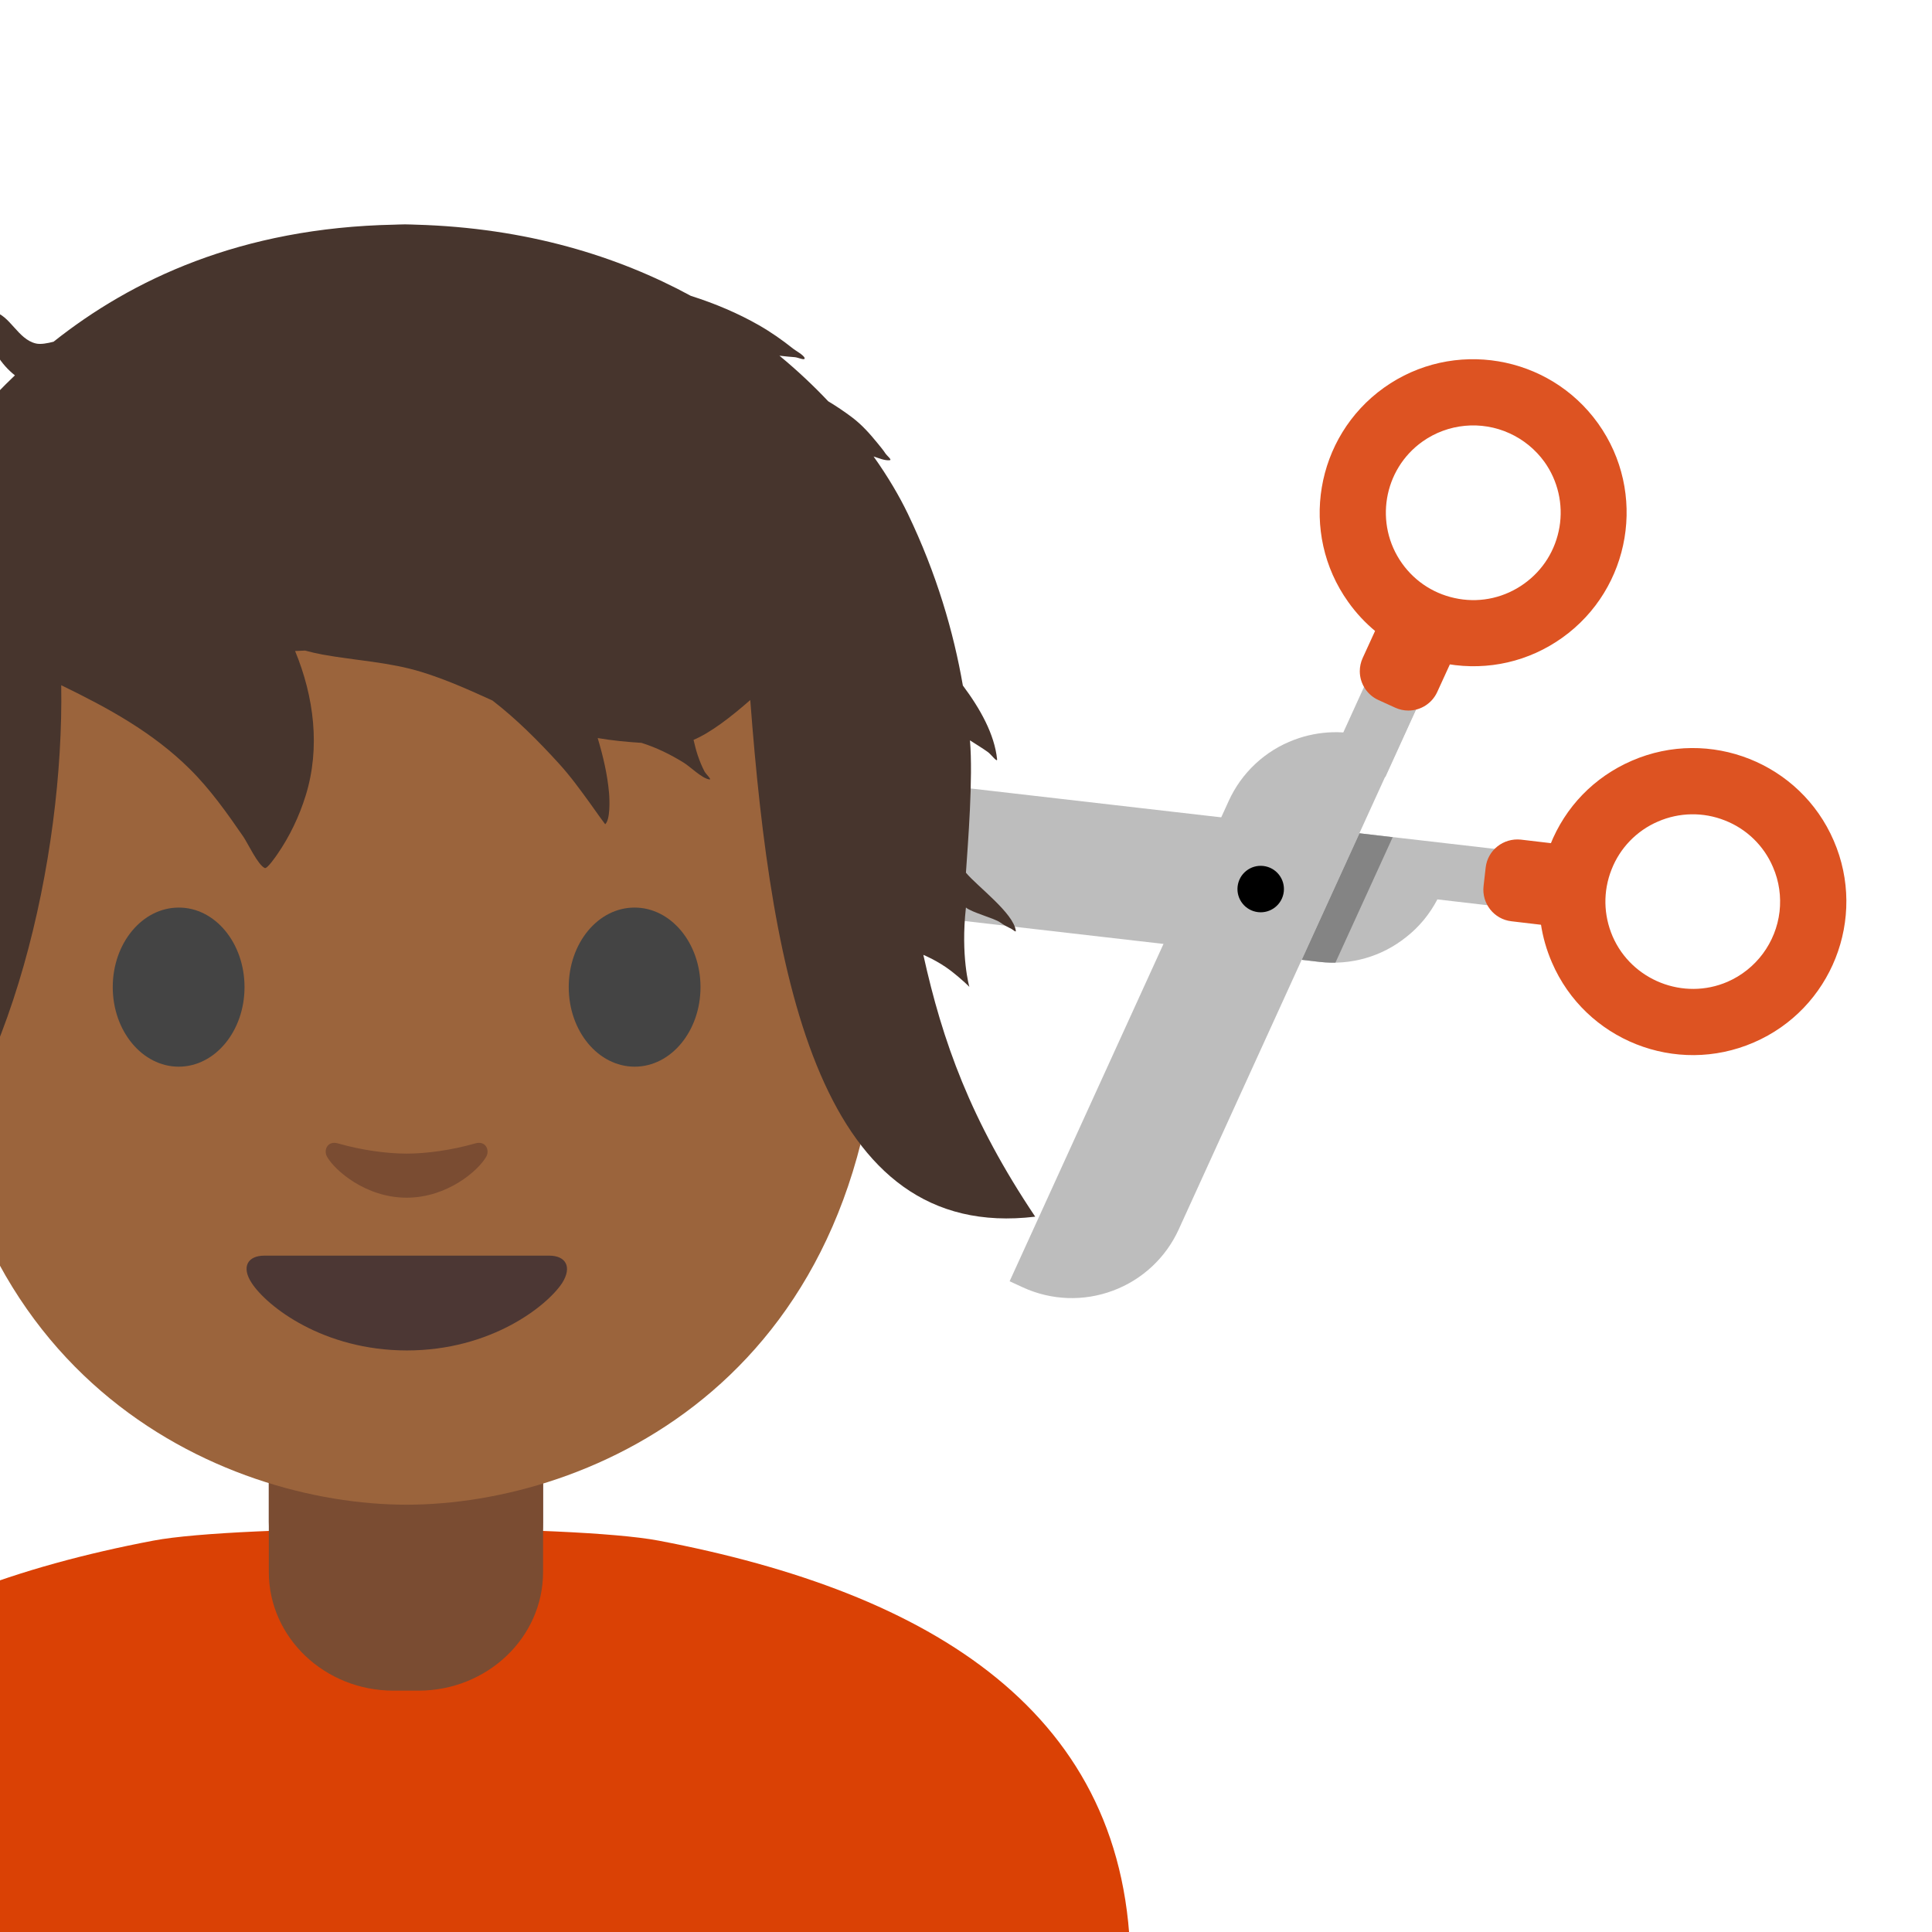<?xml version="1.0" encoding="UTF-8" standalone="no"?><!DOCTYPE svg PUBLIC "-//W3C//DTD SVG 1.1//EN" "http://www.w3.org/Graphics/SVG/1.1/DTD/svg11.dtd"><svg width="128px" height="128px" version="1.1" xmlns="http://www.w3.org/2000/svg" xmlns:xlink="http://www.w3.org/1999/xlink" xml:space="preserve" xmlns:serif="http://www.serif.com/" style="fill-rule:evenodd;clip-rule:evenodd;stroke-linejoin:round;stroke-miterlimit:2;"><g transform="matrix(1,0,0,1,0,9.057)"><path id="c" d="M95.23,50.53L100.12,51.1L100.33,49.3L100.55,47.36L94.15,46.62L61.43,42.85C59.36,42.61 57.32,43.19 55.69,44.49C54.066,45.769 53.021,47.646 52.79,49.7L52.68,50.67L87.42,54.67C89.49,54.91 91.53,54.33 93.16,53.03C94.03,52.35 94.73,51.49 95.23,50.53Z" style="fill:#bdbdbd;fill-rule:nonzero;"/><clipPath id="_clip1"><path d="M95.23,50.53L100.12,51.1L100.33,49.3L100.55,47.36L94.15,46.62L61.43,42.85C59.36,42.61 57.32,43.19 55.69,44.49C54.066,45.769 53.021,47.646 52.79,49.7L52.68,50.67L87.42,54.67C89.49,54.91 91.53,54.33 93.16,53.03C94.03,52.35 94.73,51.49 95.23,50.53Z"/></clipPath><g clip-path="url(#_clip1)"><path d="M86.24,54.54L90.07,46.15L92.27,46.41L88.44,54.8L86.24,54.54Z" style="fill:#848484;fill-rule:nonzero;"/></g><path d="M98.43,48.42L98.29,49.65C98.16,50.8 98.98,51.85 100.14,51.98L102.6,52.27C103.75,52.4 104.8,51.58 104.93,50.42L105.07,49.19C105.2,48.04 104.38,46.99 103.22,46.86L100.76,46.57C99.6,46.45 98.56,47.27 98.43,48.42Z" style="fill:#dd5322;fill-rule:nonzero;"/><path d="M102.7,46.93C103.7,44.4 105.62,42.42 108.12,41.34C113.27,39.11 119.27,41.49 121.49,46.64C123.72,51.79 121.34,57.79 116.19,60.01C111.04,62.24 105.04,59.86 102.82,54.71C102.1,53.05 101.84,51.27 102.05,49.52C102.14,48.64 102.36,47.77 102.7,46.93ZM117.46,48.38C116.856,46.969 115.71,45.858 114.28,45.3C112.853,44.733 111.258,44.758 109.85,45.37C108.439,45.974 107.328,47.12 106.77,48.55C106.2,49.99 106.23,51.56 106.84,52.98C108.103,55.892 111.537,57.25 114.45,55.99C116.344,55.166 117.661,53.391 117.9,51.34C118.01,50.36 117.88,49.34 117.46,48.38Z" style="fill:#dd5322;fill-rule:nonzero;"/></g><g><clipPath id="_clip2"><rect x="0" y="0.21" width="128" height="128"/></clipPath><g clip-path="url(#_clip2)"><path d="M43.63,102.07C37.93,100.99 15.86,100.99 10.16,102.07C-7.88,105.5 -21.1,113.46 -21.1,130.43L-21.1,188.26L26.9,188.27L74.9,188.26L74.9,130.43C74.89,113.46 61.67,105.5 43.63,102.07Z" style="fill:#da4105;fill-rule:nonzero;"/><path d="M35.98,94.56L17.81,94.56L17.81,104.15C17.81,108.49 21.51,112.01 26.07,112.01L27.72,112.01C32.28,112.01 35.98,108.49 35.98,104.15L35.98,94.56Z" style="fill:#7a4c32;fill-rule:nonzero;"/><path d="M19.01,64C19.01,66.91 17.07,69.26 14.66,69.26C12.25,69.26 10.3,66.9 10.3,64C10.3,61.09 12.26,58.73 14.66,58.73C17.06,58.73 19.01,61.09 19.01,64" style="fill:#444;fill-rule:nonzero;"/><path d="M35.98,91.23L17.81,91.23L17.81,100.82C17.81,105.16 21.51,108.68 26.07,108.68L27.72,108.68C32.28,108.68 35.98,105.16 35.98,100.82L35.98,91.23Z" style="fill:#7a4c32;fill-rule:nonzero;"/><path d="M26.94,17.86C2.03,17.86 -4.48,37.17 -4.48,64.29C-4.48,91.41 14.84,99.69 26.94,99.69C39.04,99.69 58.36,91.42 58.36,64.29C58.36,37.16 51.85,17.86 26.94,17.86Z" style="fill:#9b643c;fill-rule:nonzero;"/><path d="M16.2,65.4C16.2,68.31 14.25,70.67 11.84,70.67C9.43,70.67 7.47,68.31 7.47,65.4C7.47,62.48 9.43,60.13 11.84,60.13C14.25,60.12 16.2,62.48 16.2,65.4M37.68,65.4C37.68,68.31 39.63,70.67 42.05,70.67C44.46,70.67 46.41,68.31 46.41,65.4C46.41,62.48 44.45,60.13 42.05,60.13C39.63,60.12 37.68,62.48 37.68,65.4" style="fill:#444;fill-rule:nonzero;"/><path d="M36.39,83.19L17.51,83.19C16.43,83.19 15.96,83.92 16.68,85.01C17.68,86.54 21.4,89.47 26.96,89.47C32.52,89.47 36.23,86.53 37.24,85.01C37.93,83.92 37.47,83.19 36.39,83.19Z" style="fill:#4c3734;fill-rule:nonzero;"/><path d="M31.5,75.75C29.89,76.21 28.23,76.43 26.94,76.43C25.65,76.43 23.98,76.21 22.38,75.75C21.69,75.56 21.42,76.21 21.67,76.64C22.18,77.54 24.23,79.35 26.94,79.35C29.65,79.35 31.7,77.54 32.21,76.64C32.46,76.21 32.19,75.56 31.5,75.75Z" style="fill:#7a4c32;fill-rule:nonzero;"/></g></g><g transform="matrix(1.035,0,0,1.035,23.017,2.804)"><path d="M-18.81,19.165C-13.821,15.205 -6.835,11.867 3.006,11.672C3.006,11.672 3.475,11.653 3.691,11.653C3.886,11.653 4.373,11.672 4.373,11.672C11.486,11.872 17.321,13.697 21.985,16.23C23.541,16.721 25.034,17.36 26.327,18.1C27.113,18.549 27.826,19.048 28.533,19.612C28.679,19.729 29.216,20.025 29.264,20.203C29.319,20.402 28.853,20.173 28.646,20.155C28.35,20.13 28.05,20.109 27.753,20.071L27.656,20.06C28.809,21.012 29.849,21.995 30.776,22.977C31.294,23.289 31.807,23.631 32.313,24.014C32.941,24.488 33.455,25.071 33.948,25.677C34.118,25.887 34.294,26.092 34.442,26.32C34.535,26.463 34.883,26.731 34.715,26.75C34.401,26.786 34.023,26.62 33.682,26.511C34.619,27.83 35.346,29.081 35.872,30.174C37.723,34.027 38.805,37.759 39.396,41.172C40.512,42.665 41.42,44.292 41.587,45.891C41.613,46.138 41.202,45.577 41.002,45.434C40.629,45.166 40.235,44.933 39.851,44.683C40.057,47.074 39.719,51.303 39.593,53.154C40.3,54.014 42.663,55.75 42.787,56.884C42.797,56.987 42.598,56.798 42.506,56.752C42.248,56.624 42.013,56.504 41.778,56.333C41.422,56.075 39.918,55.682 39.593,55.382C39.245,58.491 39.812,60.463 39.812,60.463C39.812,60.463 39.403,60.035 38.623,59.429C37.783,58.785 36.866,58.414 36.866,58.414C38.091,63.947 39.872,68.975 44.027,75.173C30.322,76.817 27.159,60.256 25.788,42.101C24.534,43.199 23.258,44.185 22.157,44.652C22.237,44.985 22.316,45.317 22.421,45.629C22.541,45.986 22.683,46.338 22.857,46.671C22.95,46.847 23.36,47.214 23.163,47.183C22.685,47.111 21.958,46.377 21.534,46.115C20.677,45.583 19.776,45.141 18.824,44.843C17.884,44.784 16.945,44.694 16.021,44.535C16.367,45.694 16.648,46.876 16.75,48.08C16.786,48.508 16.83,49.753 16.501,50.053C16.501,50.053 16.188,49.633 16.163,49.596C15.949,49.29 15.731,48.986 15.513,48.684C14.887,47.82 14.264,46.962 13.543,46.172C12.205,44.704 10.821,43.317 9.285,42.132C7.803,41.459 6.32,40.79 4.752,40.308C2.668,39.665 0.524,39.577 -1.604,39.189C-1.975,39.12 -2.344,39.034 -2.709,38.935C-2.923,38.943 -3.137,38.952 -3.349,38.964C-2.135,41.901 -1.728,45.155 -2.665,48.195C-3.082,49.545 -3.695,50.832 -4.498,51.992C-4.558,52.078 -5.133,52.919 -5.286,52.856C-5.724,52.673 -6.384,51.254 -6.659,50.854C-7.69,49.354 -8.785,47.809 -10.085,46.522C-12.477,44.149 -15.36,42.591 -18.32,41.153C-18.139,52.168 -21.508,67.049 -28.492,73.95C-30.293,69.911 -30.016,60.707 -28.492,55.738C-28.492,55.738 -29.429,56.109 -30.247,56.753C-31.008,57.359 -31.439,57.787 -31.439,57.787C-31.439,57.787 -32.762,52.835 -32.781,46.577C-33.133,46.887 -33.767,47.681 -34.167,47.744C-34.284,47.763 -34.146,47.507 -34.133,47.388C-34.1,47.103 -34.054,46.818 -34.008,46.535C-33.901,45.876 -33.76,45.222 -33.574,44.579C-33.326,43.715 -32.972,42.906 -32.557,42.128C-32.135,38.176 -31.041,34.056 -28.729,30.528C-29.2,30.492 -29.657,30.444 -30.089,30.392C-30.643,30.323 -31.198,30.207 -31.722,30.014C-31.79,29.989 -32.152,29.907 -32.175,29.834C-32.175,29.834 -31.175,29.35 -31.022,29.268C-29.758,28.597 -28.511,27.838 -27.284,27.098C-26.643,26.71 -25.991,26.276 -25.347,25.811C-24.217,24.375 -22.877,22.836 -21.284,21.318C-21.72,20.972 -22.108,20.547 -22.433,20.018C-22.8,19.417 -23.144,18.725 -23.228,18.016C-23.257,17.775 -23.091,17.159 -22.682,17.238C-21.597,17.446 -21.108,19.014 -19.932,19.28C-19.634,19.347 -19.213,19.27 -18.81,19.165Z" style="fill:#47352d;fill-rule:nonzero;"/></g><g transform="matrix(1,0,0,1,0,9.057)"><path d="M93.37,34.17C91.77,33.44 90.37,32.3 89.32,30.82C86.06,26.25 87.13,19.89 91.69,16.63C96.26,13.37 102.62,14.44 105.88,19C109.14,23.57 108.07,29.93 103.51,33.19C101.3,34.77 98.6,35.39 95.92,34.94C95.03,34.8 94.18,34.53 93.37,34.17ZM100.01,19.65C98.129,18.792 95.925,19.002 94.24,20.2C91.64,22.05 91.04,25.67 92.89,28.27C93.79,29.53 95.12,30.36 96.65,30.62C98.17,30.88 99.71,30.52 100.97,29.62C102.23,28.72 103.06,27.39 103.32,25.86C103.574,24.345 103.214,22.789 102.32,21.54C101.727,20.721 100.93,20.069 100.01,19.65Z" style="fill:#dd5322;fill-rule:nonzero;"/><g><path d="M91.32,41.05C87.916,39.501 83.84,41.021 82.28,44.42L68.18,75.35C71.61,76.91 75.65,75.4 77.22,71.98L93.57,36.16" style="fill:#bdbdbd;fill-rule:nonzero;"/><path d="M67.78,76.24C67.78,76.24 67.77,76.24 67.78,76.24L66.89,75.83L81.4,44.02C82.252,42.137 83.823,40.67 85.76,39.95C87.4,39.34 89.16,39.29 90.81,39.81L92.67,35.74L94.44,36.55L78.1,72.38C77.248,74.263 75.677,75.73 73.74,76.45C71.806,77.177 69.658,77.102 67.78,76.24ZM90,41.61C87.257,40.873 84.354,42.244 83.18,44.83L69.5,74.8C70.67,75.11 71.9,75.06 73.05,74.63C74.503,74.091 75.682,72.992 76.32,71.58L90,41.61Z" style="fill:#bdbdbd;fill-rule:nonzero;"/></g><path d="M91.032,35.003L94.454,36.562L91.784,42.422L88.362,40.863L91.032,35.003Z" style="fill:#bdbdbd;fill-rule:nonzero;"/><path d="M92.44,37.83L91.32,37.32C90.573,36.981 90.09,36.232 90.09,35.411C90.09,35.111 90.155,34.813 90.28,34.54L91.31,32.29C91.649,31.543 92.398,31.06 93.219,31.06C93.519,31.06 93.817,31.125 94.09,31.25L95.21,31.76C96.27,32.24 96.73,33.49 96.25,34.54L95.22,36.79C94.88,37.537 94.131,38.019 93.31,38.019C93.01,38.019 92.713,37.955 92.44,37.83Z" style="fill:#dd5322;fill-rule:nonzero;"/><g transform="matrix(0.115,-0.993,0.993,0.115,24.445,127.081)"><circle cx="83.55" cy="49.82" r="1.54"/></g></g></svg>